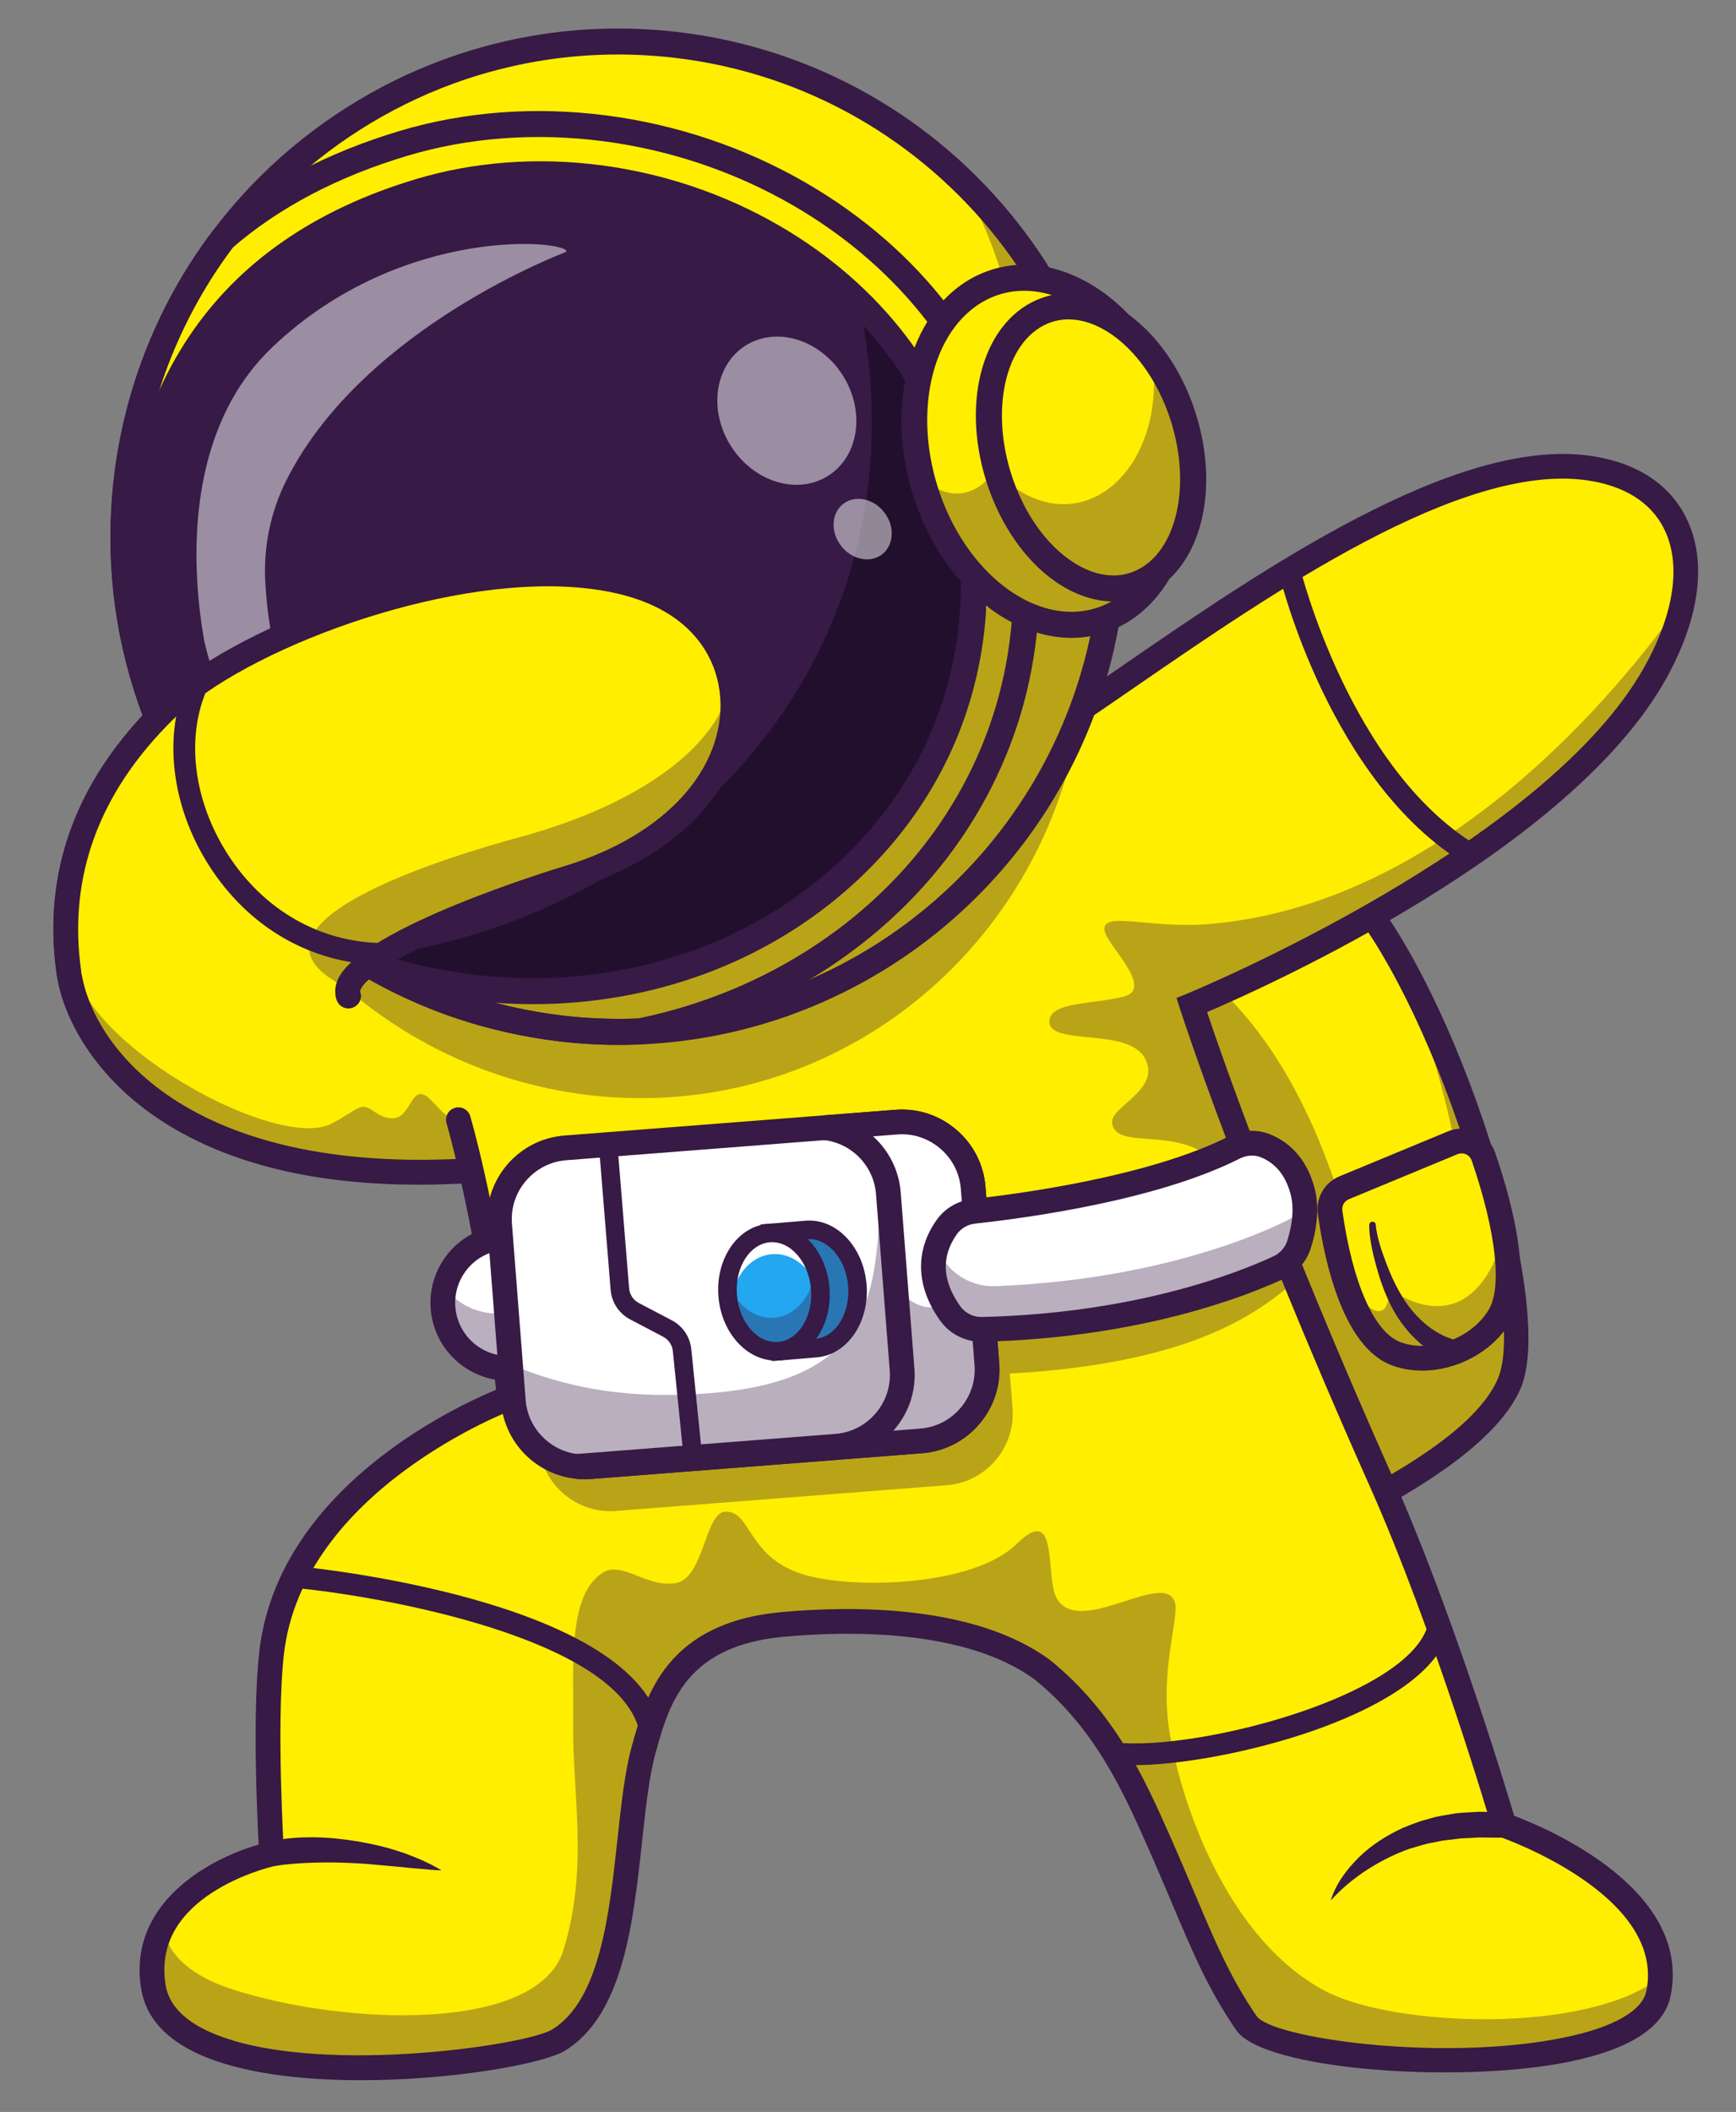 <?xml version="1.0" encoding="utf-8"?>
<!-- Generator: Adobe Illustrator 26.5.0, SVG Export Plug-In . SVG Version: 6.00 Build 0)  -->
<svg version="1.1" id="Capa_1" xmlns="http://www.w3.org/2000/svg" xmlns:xlink="http://www.w3.org/1999/xlink" x="0px" y="0px"
	 viewBox="0 0 1031.04 1254.13" style="enable-background:new 0 0 1031.04 1254.13;" xml:space="preserve">
<rect x="0" y="0" width="1031.04" height="1254.13" fill="#808080" stroke="none"/>
<style type="text/css">
	.st0{fill:#B194E6;}
	.st1{fill:#006E32;}
	.st2{fill:url(#SVGID_00000003099696044527358580000016476925910112476302_);}
	.st3{fill:#102A58;}
	.st4{fill:url(#SVGID_00000023990657903111141330000005921853433210702465_);}
	.st5{fill:url(#SVGID_00000111888237017200811350000006165730972696713122_);}
	.st6{fill:url(#SVGID_00000072965169412103001830000013119339312214639023_);}
	.st7{fill:#DFE6ED;}
	.st8{clip-path:url(#SVGID_00000183929035773632091160000000031937902182446989_);}
	.st9{clip-path:url(#SVGID_00000161606601830489961200000009554783128266719887_);}
	.st10{fill:#FF7A0B;}
	.st11{fill:url(#SVGID_00000110472653312070796260000017420351438311946628_);}
	.st12{fill:#FFFFFF;}
	.st13{fill:#FF6D00;}
	.st14{fill:url(#SVGID_00000061434280538894394010000016125736452554886586_);}
	.st15{fill:url(#SVGID_00000093855808706798988860000018340059857088990631_);}
	.st16{fill:url(#SVGID_00000029011631122305805640000009540392820782280076_);}
	.st17{fill:url(#SVGID_00000171679068101763000490000009706230820681980575_);}
	.st18{fill:url(#SVGID_00000171719487818940530190000001153334766934144933_);}
	.st19{fill:url(#SVGID_00000018916432337500393860000013360603018333775271_);}
	.st20{fill:url(#SVGID_00000089558422817941008310000006567872157996523688_);}
	.st21{fill:url(#SVGID_00000116218321734063181470000012154274023053134505_);}
	.st22{fill:#FFC800;}
	.st23{opacity:0.05;}
	.st24{fill:none;stroke:#000000;stroke-width:7;stroke-miterlimit:10;}
	.st25{fill:url(#SVGID_00000005963653985616784840000011832926349403376035_);}
	.st26{fill:url(#SVGID_00000081620084059788737760000008428858020473120156_);}
	.st27{fill:url(#SVGID_00000018195508334170375620000007181139379324017055_);}
	.st28{fill:url(#SVGID_00000128452288203890860310000004599604562568672189_);}
	.st29{fill:#FFEE00;}
	.st30{opacity:0.35;}
	.st31{fill:#371A45;}
	.st32{fill:#220F2D;}
	.st33{opacity:0.5;}
	.st34{fill:#22A7F0;}
	.st35{opacity:0.2;fill:#3C1344;enable-background:new    ;}
	.st36{fill:#3C1344;}
	.st37{opacity:0.25;}
	.st38{fill:#EAAD4C;}
	.st39{fill:#F48E2B;}
	.st40{fill:#F48200;}
	.st41{fill:#E15D02;}
	.st42{fill:#E38308;}
	.st43{fill:#00A8F2;}
	.st44{opacity:0.7;}
	.st45{fill:#031324;}
	.st46{fill:#FFCC00;}
</style>
<g>
	<g>
		<g>
			<path class="st29" d="M598.57,534.86l10.87,38.95l5.53,19.84l95.47,342.15c0,0,22.96-7.83,52.9-20.81
				c5.86-2.54,11.98-5.27,18.26-8.18c46.75-21.66,101.66-53.13,115.03-85.94c19.98-49.07-39.46-232.38-94.95-293.62
				c-25.43-28.08-99.77-17.63-151.1-6.13c-5.74,1.27-11.19,2.58-16.25,3.84C613,530.25,598.57,534.86,598.57,534.86z"/>
		</g>
		<g class="st30">
			<path class="st31" d="M609.44,573.81l5.53,19.84l75.81,271.67l19.67,70.48c0,0,0.48-0.17,1.39-0.48c0.26-0.1,0.56-0.2,0.89-0.31
				c0.26-0.1,0.55-0.2,0.84-0.3c0.22-0.07,0.45-0.16,0.67-0.23c0.08-0.04,0.19-0.06,0.27-0.1c0.41-0.15,0.87-0.31,1.35-0.49
				c0.11-0.02,0.21-0.07,0.33-0.11c0.39-0.15,0.8-0.29,1.25-0.45c0.6-0.21,1.21-0.44,1.86-0.68c0.46-0.18,0.96-0.35,1.45-0.53
				c0.51-0.19,1.02-0.38,1.55-0.58c0.67-0.24,1.36-0.51,2.08-0.77c1.45-0.55,2.98-1.12,4.59-1.75c1.43-0.53,2.93-1.11,4.49-1.73
				c1.8-0.71,3.69-1.43,5.64-2.21c7.21-2.87,15.43-6.24,24.26-10.07c1.72-0.74,3.46-1.51,5.23-2.29c1.23-0.54,2.49-1.1,3.74-1.67
				c3.04-1.36,6.15-2.77,9.28-4.23c46.77-21.67,101.66-53.13,115.02-85.94c16.47-40.4-20.91-171.84-65.64-251.19
				c28.83,72.6,47.01,154.72,34.6,185.17c-6.13,15.06-60.39-12.59-67.63-36.54c-18.66-61.77-54.75-137.22-126.75-165.22
				C669.34,552.36,637.8,567.55,609.44,573.81z"/>
		</g>
		<g>
			<path class="st31" d="M705.46,945.27L589.6,530.02l6.74-2.15c1.68-0.54,41.76-13.27,87.51-20.73
				c63.33-10.33,104.81-5.23,123.29,15.16c57.9,63.9,117.31,249.77,96.31,301.34c-25.29,62.09-183.89,116.82-190.63,119.12
				L705.46,945.27z M607.57,539.76L715.4,926.24c31.49-11.52,154.51-59.2,174.44-108.14c8.48-20.83,0.88-74.69-19.35-137.22
				c-20.75-64.09-49.19-121.08-74.23-148.71C767.28,500.19,656.12,525.16,607.57,539.76z"/>
		</g>
		<g>
			<path class="st29" d="M862.81,678.6l-64.52,26.75c-5.76,2.39-9.19,8.35-8.33,14.53c3.17,22.61,13.19,74.46,39.36,84.06
				c21.72,7.97,49.17-2.85,61-22.12c13.23-21.56-1.05-70.95-9.3-95.01C878.45,679.33,870.12,675.57,862.81,678.6z"/>
		</g>
		<g class="st30">
			<path class="st31" d="M789.97,719.88c3.15,22.61,13.18,74.46,39.35,84.05c21.73,7.97,49.17-2.84,61-22.12
				c8.13-13.26,5.86-37.05,0.99-58.99c0.51,11.59-1.33,21.75-5.29,29.32c-22.68,43.38-60.15,13.37-60.15,13.37
				s-1.27,10.7-4.54,12.36c-13.67,6.94-25.53-39.11-31.12-63.08C789.82,716.41,789.71,718.13,789.97,719.88z"/>
		</g>
		<g>
			<path class="st31" d="M844.69,813.91c-6.14,0-12.2-0.99-17.9-3.08c-28.9-10.6-40.04-60.9-44.1-89.94
				c-1.33-9.48,3.93-18.66,12.79-22.33L860,671.82l0,0c5.35-2.22,11.44-2.13,16.72,0.25c5.27,2.38,9.37,6.88,11.25,12.36
				c11.57,33.73,22.45,78.68,8.61,101.23C885.82,803.18,864.89,813.91,844.69,813.91z M868.07,684.89c-0.82,0-1.65,0.16-2.44,0.49
				l0,0l-64.52,26.75c-2.68,1.11-4.27,3.87-3.87,6.72c6.05,43.23,18.99,72.46,34.61,78.19c17.92,6.57,41.83-2.16,52.21-19.06
				c8.22-13.39,4.49-46.58-9.98-88.79c-0.58-1.68-1.78-3-3.4-3.73C869.84,685.08,868.95,684.89,868.07,684.89z M862.81,678.6h0.02
				H862.81z"/>
		</g>
		<g>
			<path class="st31" d="M864.26,808.85c-1.69-0.34-2.61-0.67-3.81-1.07c-1.11-0.4-2.2-0.81-3.23-1.29
				c-2.1-0.92-4.09-1.97-5.99-3.14c-3.78-2.35-7.33-4.99-10.41-8.05c-6.29-6-11.23-13.07-14.98-20.54
				c-1.8-3.77-3.52-7.55-4.84-11.47c-1.5-3.87-2.54-7.72-3.68-11.63c-1.09-3.91-2.05-7.86-2.8-11.87c-0.36-2.01-0.7-4.02-0.94-6.07
				c-0.23-2.09-0.42-4.02-0.34-6.37c0.04-1.07,0.93-1.9,2-1.87c1,0.03,1.8,0.82,1.86,1.8l0.01,0.21c0.1,1.63,0.46,3.66,0.85,5.51
				c0.4,1.89,0.91,3.77,1.43,5.64c1.08,3.74,2.36,7.45,3.76,11.1c1.44,3.62,2.86,7.37,4.58,10.78c1.57,3.52,3.49,6.83,5.43,10.09
				c4.02,6.43,8.97,12.16,14.69,16.64c2.81,2.32,5.91,4.16,9.05,5.73c1.58,0.78,3.2,1.44,4.81,1.96c0.81,0.29,1.61,0.5,2.4,0.7
				c0.71,0.18,1.72,0.36,1.99,0.37c3.6,0.1,6.44,3.09,6.35,6.69c-0.1,3.6-3.09,6.44-6.69,6.35c-0.37-0.01-0.74-0.05-1.09-0.12
				L864.26,808.85z"/>
		</g>
		<g>
			<path class="st31" d="M698.43,551.61c7.8-3.81,15.6-7.37,23.51-10.84c7.9-3.46,15.86-6.8,23.95-9.91
				c8.08-3.12,16.24-6.11,24.62-8.68c8.39-2.57,16.9-4.92,26-6.31c4.01-0.61,7.76,2.14,8.38,6.15c0.61,4.01-2.14,7.76-6.15,8.38
				c-0.17,0.03-0.33,0.04-0.49,0.06l-0.07,0.01c-7.92,0.65-16.11,2.28-24.24,4.17c-8.15,1.89-16.27,4.25-24.37,6.74
				c-8.1,2.49-16.15,5.22-24.16,8.09c-8,2.87-16.01,5.88-23.84,9.05l-0.04,0.02c-1.94,0.79-4.15-0.15-4.93-2.09
				C695.83,554.59,696.66,552.48,698.43,551.61z"/>
		</g>
	</g>
	<g>
		<path class="st29" d="M328.53,574.57c8.12,18.28,19.76,36.41,23.46,46.05l-19.08,33.62l-21.62,38.08
			c-10.89,1.26-21.34,2.2-31.42,2.8C99.8,706.25,46.87,619.27,40.95,577.67C29.23,495.31,76.18,443.06,97.87,421.8
			c3.3-3.22,7.01-6.47,11.12-9.71c71.62-56.42,259.07-109.23,313.26-34.04c30.54,42.33,9.46,114.84-85.41,143.46
			C313.6,528.51,318.32,551.65,328.53,574.57z"/>
	</g>
	<g class="st30">
		<path class="st31" d="M341.03,599.26c4.77,8.69,8.99,16.23,10.96,21.36l-40.7,71.7C105.88,716.12,47.2,621.6,40.95,577.67
			c-1.96-13.73-2.27-26.61-1.36-38.63c0.24,2.49,4.65,35.21,5.26,37.73c11.45,47.31,120.44,106.4,151.84,90.58
			c7.72-3.89,13.6-8.55,17.17-9.77c6.51-2.22,9.81,7.08,19.92,6.45c9.25-0.58,10.19-16.17,17.31-14.18
			c5.73,1.6,12.76,15.54,21.15,15.07L341.03,599.26z"/>
	</g>
	<g>
		<path class="st31" d="M248.67,703.49c-61.87,0-112.56-12.34-151.18-36.9c-41.59-26.44-60.24-62.74-63.82-87.88
			c-8.63-60.69,11.24-115.24,59.06-162.15c45.03-44.16,164.93-89.74,252.04-82.3c38.87,3.32,66.95,16.61,83.45,39.5
			c14.89,20.64,18.44,47.19,9.76,72.82c-12.49,36.88-48.58,66.75-99.02,81.96c-54.13,16.33-117.22,43.48-124.77,58.87
			c-0.35,0.72-0.45,1.22-0.38,1.37c1.45,3.79-0.43,8.04-4.22,9.49c-3.79,1.46-8.03-0.43-9.49-4.22c-1.11-2.88-1.85-7.49,0.9-13.11
			c14.86-30.33,128.87-65.01,133.72-66.47c45.83-13.82,78.4-40.29,89.35-72.61c7.14-21.08,4.31-42.78-7.76-59.52
			c-13.89-19.26-38.38-30.52-72.79-33.45c-81.93-7-198.58,37.03-240.5,78.15c-44.3,43.46-62.74,93.79-54.8,149.59
			c6.72,47.22,70.17,130.64,262.24,108.39c4.01-0.48,7.67,2.42,8.14,6.45c0.47,4.03-2.42,7.68-6.45,8.14
			C289.84,702.2,268.67,703.49,248.67,703.49z"/>
	</g>
	<g>
		<path class="st29" d="M999.48,356.46c-2.51,13.28-7.85,27.68-16.21,42.74C922.17,509.39,707.8,596.85,707.8,596.85
			s12.17,38.19,38.52,106.1c0.61,1.59,1.24,3.18,1.87,4.8c8.14,20.85,17.56,44.39,28.33,70.37c12.61,30.41,27.07,64.2,43.47,100.95
			c39.4,88.35,73.31,204.86,73.31,204.86s94.13,31.98,92.79,90.14c-0.07,3.1-0.41,6.29-1.06,9.53
			c-11.06,55.91-226.74,44.21-244.82,17.73c-21.66-31.7-30.39-59.14-51.76-107.35c-15.82-35.69-32.57-72.56-69.41-102.45
			c-41.66-30.62-110.16-30.97-154.43-26.88c-63.65,5.89-74.17,45.22-82.17,73.73c-13.35,47.44-5.35,145.16-50.63,173.04
			c-24.76,15.25-228.78,38.84-240.65-31.2c-2.41-14.23,0.12-26.15,5.42-36.03c17.4-32.53,64.72-43.23,64.72-43.23
			s-4.73-76.67-0.06-118.84c11.51-104.23,141.13-152,141.13-152s-0.46-10.09-5.35-42.75c-6.05-40.35-12.41-71.48-17.15-92.23
			c-4.54-19.8-7.63-30.21-7.63-30.21l-11.98-35.09L253.5,610l75.02-35.43l283.83-134.04c9.23-5.73,19.47-12.51,30.51-19.99
			c84.01-56.99,214.44-154.8,300.51-142.62C987.25,284.12,1007.37,314.85,999.48,356.46z"/>
	</g>
	<g class="st30">
		<path class="st31" d="M999.48,356.46c-2.51,13.28-7.85,27.68-16.21,42.74C922.17,509.39,707.8,596.85,707.8,596.85
			s12.17,38.19,38.52,106.1l-13.72,6.29c-15.83-48.93-68.59-22.3-72.09-42.09c-1.76-9.98,29.41-19.74,19.58-38.57
			c-9.82-18.83-57.65-7.07-56.84-22.27c0.64-11.65,26.54-9.85,44.38-14.57c17.84-4.72-9.59-30.16-11.49-38.47
			c-2.99-12.99,25.76-1.8,60.24-4.42C857.87,538.13,962.35,409.23,999.48,356.46z"/>
	</g>
	<g class="st30">
		<path class="st31" d="M986.09,1174.06c-0.07,3.1-0.41,6.29-1.06,9.53c-11.06,55.91-226.74,44.21-244.82,17.73
			c-21.66-31.7-30.39-59.14-51.76-107.35c-15.82-35.69-32.57-72.56-69.41-102.45c-41.66-30.62-110.16-30.97-154.43-26.88
			c-63.65,5.89-74.17,45.22-82.17,73.73c-13.35,47.44-5.35,145.16-50.63,173.04c-24.76,15.25-228.78,38.84-240.65-31.2
			c-2.41-14.23,0.12-26.15,5.42-36.03c2.27,13.34,12.61,27.99,42.49,37.48c67.16,21.32,180.28,25.28,195.51-23.51
			c15.22-48.77,5.26-93.57,5.83-135.22c0.45-33.09-3.57-76.08,17.83-89.16c11.24-6.87,25,8.63,42.49,6.45
			c17.47-2.2,17.71-42.01,30.04-42.57c15.21-0.71,12.88,26.08,44.7,36.77c28.73,9.65,102.42,8.09,128.55-17.76
			c24.95-24.68,16.73,19.21,23.32,31.91c12.69,24.5,63.1-16.23,70.29,2.38c3.3,8.57-9.05,40.12-3.09,77.08
			c7.45,46.22,36.2,125.25,93.36,154.7C828.52,1203.66,943.19,1208.21,986.09,1174.06z"/>
	</g>
	<g>
		<path class="st31" d="M214.32,1235.28c-35.42,0-71.11-4.08-96.1-15.41c-19.97-9.05-31.51-21.98-34.3-38.43
			c-8.52-50.29,38.86-77.25,69.71-86.09c-1.02-19.11-3.66-78.19,0.31-114.05c10.68-96.57,115.49-145.58,140.66-156.01
			c-0.58-5.87-1.91-17.27-4.84-36.85c-11.6-77.35-24.42-121-24.55-121.43c-1.15-3.89,1.06-7.98,4.95-9.13
			c3.89-1.16,7.98,1.06,9.13,4.95c0.53,1.8,13.23,44.95,25,123.43c4.9,32.66,5.41,43.09,5.43,43.52l0.24,5.36l-5.04,1.86
			c-1.25,0.46-125.5,47.49-136.38,145.91c-4.54,41.05,0.05,116.83,0.1,117.59l0.38,6.24l-6.09,1.38c-3,0.69-73.57,17.44-64.52,70.86
			c1.92,11.34,10.63,20.6,25.88,27.51c59.62,27.02,188.03,8.31,203.68-1.33c28.39-17.48,33.92-68.45,38.8-113.42
			c2.25-20.71,4.37-40.27,8.61-55.37l0.21-0.73c8.06-28.67,20.23-72.01,88.37-78.31c40.14-3.71,114.23-4.97,159.46,28.28l0.28,0.21
			c38.82,31.49,56.18,70.63,71.49,105.17c5.54,12.5,10.31,23.78,14.51,33.72c12.16,28.77,20.94,49.55,36.59,72.46
			c8.96,13.11,109.9,27.66,182.71,12.76c29.14-5.97,46.48-15.82,48.85-27.76c11.31-57.12-85.92-90.96-86.9-91.3l-3.62-1.23
			l-1.07-3.67c-0.34-1.16-34.23-117.05-72.97-203.91c-77.26-173.2-112.12-281.91-112.47-282.99l-2.06-6.46l6.28-2.56
			c2.12-0.86,212.68-87.76,271.81-194.41c17.71-31.93,21.77-60.94,11.44-81.67c-7.81-15.68-23.69-25.63-45.93-28.77
			c-74.62-10.54-186.82,66.74-268.75,123.17c-21.06,14.51-40.95,28.21-57.37,38.41c-3.44,2.14-7.97,1.08-10.11-2.36
			c-2.14-3.44-1.08-7.97,2.36-10.11c16.12-10.02,35.87-23.62,56.78-38.02c83.92-57.8,198.87-136.98,279.14-125.62
			c27.24,3.85,46.96,16.57,57.02,36.77c12.55,25.19,8.37,59.06-11.75,95.35C933.26,504.53,753.68,585.29,716.91,601
			c8.55,25.56,43.45,126.38,109.78,275.08c35.29,79.12,66.53,181.83,72.6,202.2c19.29,7.25,105.49,43.44,92.95,106.75
			c-3.69,18.64-23.98,31.86-60.31,39.3c-64.05,13.12-181.3,5.28-197.79-18.86c-16.48-24.12-25.5-45.47-37.99-75.02
			c-4.18-9.89-8.92-21.11-14.41-33.49c-14.62-32.98-31.19-70.36-67.18-99.6c-41.33-30.27-111.24-28.9-149.26-25.39
			c-58.08,5.37-67.78,39.91-75.58,67.66l-0.21,0.73c-3.91,13.92-5.97,32.89-8.15,52.97c-5.24,48.32-11.19,103.1-45.7,124.35
			C322.86,1225.55,268.94,1235.28,214.32,1235.28z"/>
	</g>
	<g>
		<g class="st30">
			<path class="st31" d="M642.87,414.06C630.94,515.1,566.72,596,481.06,631.97c-4.73,1.98-9.53,3.83-14.39,5.55
				c-13.34,4.67-27.13,8.3-41.27,10.74c-11.7,2.04-23.68,3.29-35.81,3.69c-14.08,0.49-28.37-0.15-42.83-2.01
				c-4.65-0.63-9.27-1.34-13.84-2.17c-0.13-0.02-0.24-0.05-0.37-0.07c-9.61-1.77-19.03-4.04-28.25-6.8
				c-15.33-4.57-30.03-10.48-44.03-17.55c-27.37-13.82-52.04-32.15-73.19-53.93c-42.36-43.63-70.6-101.05-78.09-163.8
				c71.62-56.42,259.07-109.23,313.26-34.04c30.54,42.33,9.46,114.84-85.41,143.46c-23.24,7-18.52,30.14-8.31,53.06l283.83-134.04
				C621.59,428.32,631.83,421.54,642.87,414.06z"/>
		</g>
		<g>
			<path class="st29" d="M159.13,526.31c34.68,34.84,78.19,61.16,127.54,75.16c10.06,2.85,20.34,5.2,30.83,6.99
				c5.1,0.89,10.29,1.62,15.52,2.27c15.79,1.86,31.42,2.42,46.81,1.77c13.27-0.53,26.37-1.98,39.19-4.26
				c15.49-2.74,30.61-6.73,45.23-11.83c5.33-1.88,10.59-3.89,15.79-6.04c95.02-39.54,166.47-127.84,179.33-237.33
				C678.34,191.75,562.96,45.65,401.7,26.67c-31.06-3.63-61.59-2.33-90.73,3.39c-3.41,0.64-6.82,1.37-10.2,2.18
				c-9.07,2.1-17.99,4.62-26.73,7.55c-20.22,6.78-39.54,15.73-57.61,26.58c-18.08,10.82-34.97,23.58-50.31,37.98
				c-4.88,4.58-9.61,9.31-14.18,14.23c-6.85,7.38-13.33,15.08-19.42,23.19c-30.41,40.24-50.86,88.87-57.16,142.6
				C64.44,377.15,97.99,464.88,159.13,526.31z"/>
			<path class="st31" d="M367.58,613.53c-11.53,0-23.14-0.68-34.64-2.03c-5.76-0.71-10.85-1.45-15.57-2.27
				c-10.31-1.76-20.71-4.12-30.91-7.01c-48.2-13.67-92.42-39.73-127.88-75.36C94.62,462.6,64,374.18,74.58,284.28
				c6.1-52,25.92-101.44,57.31-142.98c5.93-7.89,12.48-15.71,19.47-23.25c4.49-4.84,9.28-9.64,14.22-14.27
				c15.38-14.44,32.35-27.25,50.44-38.08c18.25-10.95,37.69-19.92,57.76-26.65c8.73-2.92,17.75-5.47,26.8-7.57
				c3.61-0.86,6.96-1.58,10.24-2.19c29.72-5.84,60.33-6.98,90.96-3.4c161.44,19,277.34,165.78,258.36,327.22
				c-12.42,105.8-81.31,196.98-179.8,237.96c-5.19,2.15-10.52,4.19-15.83,6.06c-14.83,5.17-30.08,9.17-45.36,11.86
				c-13.04,2.31-26.27,3.75-39.3,4.27C375.79,613.44,371.69,613.53,367.58,613.53z M159.68,525.76
				c35.27,35.44,79.26,61.35,127.2,74.96c10.15,2.87,20.49,5.22,30.75,6.98c4.7,0.82,9.76,1.56,15.49,2.26
				c15.52,1.82,31.23,2.42,46.68,1.76c12.96-0.52,26.11-1.95,39.09-4.25c15.19-2.68,30.37-6.65,45.11-11.8
				c5.28-1.86,10.58-3.89,15.75-6.03c97.97-40.76,166.5-131.46,178.85-236.7c18.88-160.58-96.4-306.6-256.99-325.49
				c-30.46-3.56-60.91-2.42-90.48,3.38c-3.26,0.61-6.59,1.32-10.17,2.18c-9.01,2.09-17.98,4.62-26.67,7.53
				c-19.97,6.7-39.3,15.61-57.46,26.51c-18,10.77-34.88,23.51-50.18,37.88c-4.92,4.61-9.67,9.38-14.14,14.2
				c-6.95,7.49-13.47,15.27-19.37,23.12c-31.23,41.32-50.94,90.5-57.01,142.23C65.6,373.89,96.06,461.84,159.68,525.76
				L159.68,525.76z"/>
		</g>
		<g class="st30">
			<path class="st31" d="M659.37,353.02c-12.84,109.49-84.31,197.81-179.33,237.33c-5.19,2.16-10.45,4.17-15.77,6.04
				c-14.63,5.11-29.74,9.09-45.23,11.84c-12.83,2.26-25.93,3.73-39.19,4.26c-15.4,0.66-31.03,0.09-46.82-1.76
				c-5.23-0.66-10.41-1.39-15.52-2.26c-10.5-1.8-20.77-4.17-30.83-7.01c-49.35-14-92.87-40.31-127.55-75.16
				c-19.05-19.13-35.43-40.84-48.62-64.45c33.85,32.49,75.62,57.04,122.7,70.4c10.06,2.87,20.34,5.21,30.83,7.01
				c5.1,0.89,10.28,1.61,15.52,2.26c15.8,1.85,31.42,2.42,46.81,1.77c13.28-0.54,26.36-2,39.19-4.26
				c15.48-2.75,30.62-6.74,45.23-11.84c5.34-1.88,10.6-3.9,15.79-6.05c95.02-39.52,166.47-127.83,179.33-237.33
				c7.52-63.88-6.07-125.37-35.2-177.51C634.95,167.92,670.57,257.83,659.37,353.02z"/>
		</g>
		<g>
			<path class="st31" d="M367.58,618.74c-11.73,0-23.54-0.69-35.25-2.07c-5.87-0.72-11.05-1.48-15.85-2.32
				c-10.48-1.79-21.06-4.19-31.44-7.13c-49.06-13.92-94.07-40.44-130.15-76.69l0,0C89.8,465.14,58.65,375.16,69.41,283.67
				c6.21-52.92,26.38-103.24,58.33-145.51c6.03-8.02,12.7-15.98,19.81-23.65c4.58-4.93,9.44-9.81,14.47-14.53
				c15.65-14.69,32.92-27.72,51.33-38.74c18.57-11.14,38.35-20.27,58.78-27.12c8.89-2.98,18.07-5.57,27.28-7.71
				c3.66-0.87,7.09-1.61,10.46-2.24c30.21-5.93,61.35-7.1,92.52-3.45c164.3,19.33,282.24,168.71,262.92,333
				c-12.64,107.66-82.75,200.45-182.97,242.16c-5.29,2.19-10.7,4.26-16.09,6.16c-15.11,5.27-30.64,9.33-46.18,12.08
				c-13.27,2.35-26.73,3.82-40,4.35C375.93,618.65,371.76,618.74,367.58,618.74z M163.37,522.09
				c34.64,34.8,77.84,60.26,124.93,73.62c9.97,2.82,20.13,5.13,30.21,6.85c4.62,0.81,9.61,1.53,15.25,2.23
				c15.22,1.79,30.65,2.37,45.83,1.73c12.74-0.51,25.66-1.91,38.4-4.17c14.92-2.64,29.82-6.54,44.31-11.59
				c5.18-1.83,10.39-3.82,15.47-5.92c96.22-40.04,163.53-129.13,175.67-232.5C671.98,194.6,558.74,51.18,401,32.62
				c-29.93-3.5-59.83-2.38-88.87,3.32c-3.22,0.6-6.46,1.29-9.97,2.13c-8.88,2.06-17.69,4.55-26.22,7.4
				c-19.61,6.58-38.6,15.34-56.44,26.04c-17.69,10.58-34.27,23.1-49.3,37.21c-4.83,4.53-9.5,9.22-13.89,13.94
				c-6.83,7.36-13.23,15-19.02,22.71c-30.68,40.59-50.04,88.9-56,139.71C70.96,372.91,100.88,459.3,163.37,522.09L163.37,522.09z"/>
		</g>
		<g>
			<path class="st31" d="M367.58,620.47c-11.8,0-23.68-0.69-35.46-2.08c-5.91-0.73-11.11-1.49-15.95-2.33
				c-10.53-1.8-21.18-4.22-31.61-7.17c-49.35-14-94.61-40.67-130.91-77.14l0,0c-65.46-65.77-96.8-156.27-85.97-248.28
				c6.25-53.22,26.53-103.83,58.67-146.35c6.06-8.07,12.77-16.08,19.92-23.78c4.6-4.96,9.5-9.87,14.56-14.61
				c15.74-14.77,33.11-27.88,51.63-38.97c18.68-11.21,38.57-20.38,59.12-27.27c8.94-3,18.18-5.6,27.44-7.75
				c3.68-0.88,7.14-1.62,10.53-2.25c30.37-5.96,61.69-7.14,93.04-3.47C567.85,38.45,686.47,188.7,667.04,353.93
				c-12.71,108.29-83.23,201.61-184.03,243.56c-5.32,2.2-10.76,4.28-16.18,6.2c-15.2,5.3-30.82,9.39-46.46,12.15
				c-13.35,2.37-26.88,3.84-40.23,4.37C375.98,620.38,371.78,620.47,367.58,620.47z M164.6,520.86
				c34.43,34.59,77.37,59.9,124.18,73.17c9.91,2.81,20.01,5.1,30.03,6.81c4.6,0.8,9.55,1.52,15.16,2.22
				c15.12,1.78,30.46,2.35,45.54,1.72c12.67-0.51,25.5-1.9,38.17-4.15c14.83-2.62,29.64-6.5,44.04-11.52
				c5.15-1.81,10.33-3.8,15.38-5.89c95.64-39.8,162.55-128.35,174.61-231.1C670.15,195.35,557.59,52.79,400.8,34.34
				c-29.75-3.48-59.47-2.37-88.34,3.3c-3.21,0.6-6.42,1.29-9.9,2.12c-8.84,2.05-17.6,4.52-26.07,7.36
				C257,53.65,238.13,62.36,220.4,73c-17.58,10.52-34.06,22.96-49,36.98c-4.8,4.5-9.45,9.16-13.81,13.86
				c-6.79,7.32-13.15,14.91-18.91,22.57c-30.49,40.35-49.74,88.36-55.67,138.86C72.75,372.59,102.48,458.45,164.6,520.86
				L164.6,520.86z"/>
		</g>
		<g>
			<path class="st31" d="M218.69,572.46c199.26,66.75,399.76-81.83,352.87-284.61C539.66,149.88,379.95,74.59,249.4,113.72
				C154.39,142.19,74.09,211.56,77.97,371.1c0,0,12.63,70.36,44.48,110.29c31.85,39.93,69.57,73.39,69.57,73.39L218.69,572.46z"/>
		</g>
		<g>
			<path class="st32" d="M571.55,287.85c46.89,202.78-153.61,351.36-352.86,284.62l-5.4-3.59
				c191.37-21.15,340.44-183.4,296.85-389.31C539.7,208.66,561.7,245.27,571.55,287.85z"/>
		</g>
		<g>
			<path class="st31" d="M367.58,620.47c-11.8,0-23.68-0.69-35.45-2.08c-5.91-0.73-11.11-1.49-15.95-2.33
				c-10.53-1.8-21.18-4.22-31.61-7.17c-49.35-14-94.61-40.67-130.91-77.14l0,0c-65.46-65.77-96.8-156.27-85.97-248.29
				c6.25-53.22,26.53-103.83,58.67-146.35l0.48-0.64l0.61-0.53c29.31-25.53,66.3-45.11,109.94-58.19
				c77.75-23.3,168.09-11.7,241.68,31.05c67.63,39.28,113.85,99.77,130.17,170.34c17.72,76.68,5.89,150.16-34.21,212.49
				c-41.92,65.15-112.5,111.96-193.65,128.43l-1.21,0.15C375.99,620.38,371.79,620.47,367.58,620.47z M164.6,520.86
				c34.43,34.59,77.37,59.9,124.18,73.17c9.91,2.81,20.01,5.1,30.03,6.81c4.6,0.8,9.55,1.52,15.16,2.22
				c14.91,1.75,30.04,2.34,44.93,1.74c76.84-15.75,143.56-60.02,183.14-121.53c37.79-58.74,48.91-128.13,32.15-200.66
				c-15.34-66.36-58.98-123.35-122.88-160.46c-69.96-40.64-155.75-51.71-229.49-29.61c-41.23,12.36-76.09,30.69-103.63,54.51
				c-30.2,40.2-49.27,87.97-55.17,138.21C72.75,372.59,102.48,458.45,164.6,520.86L164.6,520.86z"/>
		</g>
		<g>
			<path class="st31" d="M316.54,596.29c-33.26,0-67.16-5.42-100.3-16.52l-0.96-0.32l-28.38-18.89
				c-1.56-1.38-38.58-34.36-70.48-74.36C83.72,445.22,70.9,375.41,70.37,372.46l-0.12-1.18c-3.4-139.61,56.13-228.76,176.93-264.96
				c69.39-20.8,150.02-10.45,215.68,27.69c60.37,35.06,101.64,89.08,116.21,152.09c21.04,90.98-5.35,178.07-72.38,238.96
				C455.38,571.69,387.41,596.29,316.54,596.29z M222.1,565.46c98.18,32.53,203.17,12.72,274.22-51.82
				c62.77-57.02,87.46-138.68,67.72-224.05c-13.6-58.81-52.28-109.31-108.92-142.21c-62.04-36.04-138.12-45.85-203.5-26.26
				C138.49,155.02,82.66,238.86,85.67,370.29c1.27,6.62,14.03,70.2,42.81,106.29c29.33,36.77,64.19,68.42,68.27,72.08L222.1,565.46z
				"/>
		</g>
		<g>
			<path class="st29" d="M694.4,326.74c-7.2,18.55-19.62,33.03-36.33,39.99c-39.04,16.25-86.72-14.78-106.49-69.29
				c-1.63-4.49-3.02-9.01-4.17-13.51c-12.88-50.21,3.25-99.75,39.07-114.66c39.04-16.25,86.74,14.76,106.51,69.29
				C704.3,269.76,704.02,301.9,694.4,326.74z"/>
		</g>
		<g class="st30">
			<path class="st31" d="M694.4,326.74c-7.2,18.55-19.62,33.03-36.33,39.99c-39.04,16.25-86.72-14.78-106.49-69.29
				c-1.63-4.49-3.02-9.01-4.17-13.51c9.28,8.07,28.59,18.99,46.4-8.13l44.91-1.32C638.72,274.48,673.3,294.31,694.4,326.74z"/>
		</g>
		<g>
			<path class="st31" d="M636.33,378.79c-9.81,0-19.86-2.2-29.83-6.58c-27.23-11.97-49.9-38.27-62.18-72.15
				c-21.12-58.26-3.54-120.13,39.19-137.92c17.07-7.11,35.93-6.54,54.54,1.64c27.23,11.97,49.9,38.27,62.18,72.15l0,0
				c21.12,58.26,3.54,120.13-39.19,137.92C653.12,377.15,644.82,378.79,636.33,378.79z M608.21,172.66
				c-6.49,0-12.79,1.24-18.77,3.73c-35.23,14.67-48.97,67.78-30.61,118.4c10.69,29.49,30.84,53.15,53.88,63.28
				c14.65,6.44,29.31,6.96,42.39,1.52c35.23-14.67,48.97-67.79,30.61-118.4l0,0c-10.69-29.49-30.84-53.15-53.88-63.28
				C623.88,174.41,615.92,172.66,608.21,172.66z"/>
		</g>
		<g>
			
				<ellipse transform="matrix(0.966 -0.258 0.258 0.966 -47.172 176.517)" class="st29" cx="648.42" cy="267.84" rx="62.26" ry="83.45"/>
			<path class="st31" d="M657.96,350.87c-2.31,0-4.66-0.16-7.03-0.48c-35.57-4.85-65.7-45.78-67.16-91.23
				c-0.82-25.45,7.41-47.89,22.57-61.56c11.16-10.06,24.84-14.32,39.56-12.31c35.57,4.85,65.7,45.78,67.16,91.23
				c0.82,25.45-7.41,47.89-22.57,61.56C681.13,346.52,669.99,350.87,657.96,350.87z M638.88,186.43c-11.64,0-22.4,4.21-31.46,12.38
				c-14.81,13.35-22.84,35.33-22.04,60.3c1.43,44.7,30.94,84.93,65.76,89.68c14.24,1.93,27.46-2.18,38.26-11.91
				c14.81-13.35,22.84-35.33,22.04-60.3c-1.43-44.7-30.94-84.93-65.76-89.68C643.39,186.58,641.12,186.43,638.88,186.43z"/>
		</g>
		<g class="st30">
			<path class="st31" d="M605.18,321.12c-8.85-13.1-14.14-28.68-15.91-44.46c22.7,28.17,56.72,30.69,78.47,4.66
				c14.06-16.81,19.75-41.7,17-66.12c1.44,1.77,2.83,3.67,4.18,5.66c22.52,33.37,22.04,82.87-1.09,110.56
				C664.69,359.1,627.69,354.47,605.18,321.12z"/>
		</g>
		<g>
			<path class="st31" d="M661.34,357.17c-7.29,0-14.79-1.64-22.26-4.91c-21.99-9.62-41.27-32.54-51.58-61.33
				c-17.57-49.05-5.01-98.67,28.59-112.97c12.67-5.39,26.78-5,40.8,1.13c21.99,9.62,41.27,32.54,51.58,61.33
				c17.57,49.05,5.01,98.67-28.59,112.97C673.96,355.92,667.73,357.17,661.34,357.17z M634.61,189.66c-4.35,0-8.54,0.84-12.49,2.52
				c-25.65,10.92-34.67,52.89-20.1,93.55c8.9,24.86,25.07,44.44,43.23,52.39c10.03,4.38,19.91,4.76,28.57,1.07
				c25.65-10.92,34.67-52.89,20.1-93.55c-8.9-24.86-25.07-44.44-43.23-52.39C645.23,190.86,639.81,189.66,634.61,189.66z"/>
		</g>
		<g class="st33">
			<path class="st12" d="M336.38,149.55c0,0-119.78,44.39-165.87,134.81c-0.05,0.1-0.1,0.19-0.15,0.29
				c-9.69,19.04-14.04,40.36-12.77,61.69c1.68,28.2,6.96,47.39,12.27,64.1c16.16,50.82,33.24,71.61,33.24,71.61
				c-37.44-17.66-63.42-42.97-77.3-85.17c-1.36-4.16-2.6-8.51-3.74-13.01c-0.27-1.04-0.51-2.07-0.73-3.11
				c-0.03,0-0.02-0.03-0.01-0.06c-1.66-9.27-3.39-21.54-4.18-35.54c-2.41-42.23,3.56-100.21,45.03-139.42
				C239.68,132.43,338.88,142.91,336.38,149.55z"/>
		</g>
		<g class="st33">
			
				<ellipse transform="matrix(0.842 -0.539 0.539 0.842 -57.785 290.424)" class="st12" cx="467.46" cy="243.97" rx="39.3" ry="45.8"/>
		</g>
		<g class="st33">
			
				<ellipse transform="matrix(0.794 -0.608 0.608 0.794 -85.367 376.321)" class="st12" cx="512.31" cy="314.06" rx="16.23" ry="18.91"/>
		</g>
	</g>
	<g>
		
			<ellipse transform="matrix(0.999 -0.055 0.055 0.999 -42.15 17.803)" class="st12" cx="301.93" cy="773.67" rx="38.92" ry="38.92"/>
	</g>
	<g class="st30">
		<path class="st31" d="M263.83,781.56c4.36,21.05,24.95,34.59,46,30.23c21.05-4.36,34.59-24.98,30.23-46.03
			c-1.21-5.81-3.66-11.09-7.04-15.53c-3.45,14.14-14.74,25.8-29.94,28.95c-15.2,3.15-30.2-3.06-38.95-14.67
			C262.77,769.93,262.62,775.74,263.83,781.56z"/>
	</g>
	<g>
		<path class="st31" d="M301.92,819.94c-21.47,0-40.77-15.05-45.29-36.88l0,0c-2.51-12.1-0.15-24.45,6.63-34.78
			c6.78-10.33,17.18-17.4,29.28-19.91c24.97-5.17,49.51,10.93,54.69,35.91c5.18,24.98-10.93,49.52-35.91,54.69
			C308.17,819.62,305.02,819.94,301.92,819.94z M271.01,780.07c3.53,17.05,20.28,28.05,37.33,24.51
			c17.05-3.53,28.04-20.28,24.51-37.33c-3.53-17.05-20.27-28.04-37.33-24.51c-8.26,1.71-15.36,6.54-19.99,13.59
			C270.91,763.38,269.3,771.81,271.01,780.07L271.01,780.07z"/>
	</g>
	<g>
		<g>
			<path class="st29" d="M350.49,870.95l196.61-15.3c23.27-1.8,40.85-22.33,39.04-45.63l-8.15-104.62
				c-1.59-20.4-17.53-36.39-37.1-38.84c-2.77-0.37-5.62-0.42-8.53-0.2l-196.58,15.3c-23.3,1.81-40.88,22.33-39.04,45.63l6.43,82.87
				l1.68,21.76C306.67,855.21,327.22,872.75,350.49,870.95z"/>
		</g>
		<g>
			<path class="st29" d="M739.69,677.84c0,0,26.09-0.53,33.96,29.58c5.02,19.2-5.79,41.06-5.79,41.06s-71.89,40.46-195.14,41.08
				c0,0-39.08-34.39-3.08-69.4C569.64,720.16,681.98,710.71,739.69,677.84z"/>
		</g>
		<g>
			<path class="st29" d="M350.49,870.95l196.61-15.3c23.27-1.8,40.85-22.33,39.04-45.63l-8.15-104.62
				c-1.59-20.4-17.53-36.39-37.1-38.84c-2.77-0.37-5.62-0.42-8.53-0.2l-196.58,15.3c-23.3,1.81-40.88,22.33-39.04,45.63l6.43,82.87
				l1.68,21.76C306.67,855.21,327.22,872.75,350.49,870.95z"/>
		</g>
		<g>
			<path class="st29" d="M739.69,677.84c0,0,26.09-0.53,33.96,29.58c5.02,19.2-5.79,41.06-5.79,41.06s-71.89,40.46-195.14,41.08
				c0,0-39.08-34.39-3.08-69.4C569.64,720.16,681.98,710.71,739.69,677.84z"/>
		</g>
		<g class="st30">
			<path class="st31" d="M601.37,836.32c1.8,23.3-15.77,43.82-39.05,45.64l-196.6,15.29c-23.28,1.8-43.82-15.74-45.64-39.05
				l-1.67-21.75l-6.44-82.87c-1.84-23.29,15.74-43.82,39.03-45.62l196.58-15.29c2.9-0.22,5.75-0.17,8.52,0.19
				c19.57,2.46,35.52,18.44,37.1,38.84l1.08,13.83c26.93-2.94,105.4-13.24,153.89-37.77c8.14,20.85,10.39,26.95,21.15,52.93
				c-23.54,20.2-62.95,48.96-169.58,54.98L601.37,836.32z"/>
		</g>
		<g>
			<path class="st12" d="M350.49,870.95l196.61-15.3c23.27-1.8,40.85-22.33,39.04-45.63l-8.15-104.62
				c-1.59-20.4-17.53-36.39-37.1-38.84c-2.77-0.37-5.62-0.42-8.53-0.2l-196.58,15.3c-23.3,1.81-40.88,22.33-39.04,45.63l6.43,82.87
				l1.68,21.76C306.67,855.21,327.22,872.75,350.49,870.95z"/>
		</g>
		<g class="st30">
			<path class="st31" d="M350.49,870.95l196.61-15.3c23.27-1.8,40.85-22.33,39.04-45.63l-8.15-104.62
				c-1.59-20.4-17.53-36.39-37.1-38.84c-10.59,8.28-17.31,13.58-17.31,13.58c-3.04,84.73,5.5,146.7-125.48,148.2
				c-45.15,0.52-76.28-10.34-94.92-18.18l1.68,21.76C306.67,855.21,327.22,872.75,350.49,870.95z"/>
		</g>
		<g>
			<path class="st31" d="M347.17,878.42c-25.73,0-47.59-19.87-49.62-45.95l-8.14-104.64c-2.13-27.38,18.41-51.39,45.79-53.52
				l196.59-15.3c13.22-1.02,26.08,3.18,36.21,11.85c10.13,8.67,16.28,20.73,17.31,33.94l8.14,104.64
				c2.13,27.38-18.41,51.39-45.79,53.52l-196.59,15.3C349.76,878.38,348.46,878.42,347.17,878.42z M535.68,673.56
				c-0.91,0-1.83,0.03-2.75,0.11l-196.59,15.3c-19.3,1.5-33.79,18.43-32.29,37.73l8.14,104.64c0.72,9.31,5.06,17.8,12.21,23.92
				c7.15,6.12,16.21,9.07,25.52,8.37l196.59-15.3c19.31-1.5,33.79-18.43,32.29-37.73l-8.14-104.64
				C569.24,687.58,553.82,673.56,535.68,673.56z"/>
		</g>
		<g>
			<path class="st12" d="M342.54,870.79c2.59,0.33,5.23,0.39,7.95,0.16l196.61-15.3c17.05-1.33,31.04-12.69,36.58-27.88
				c2.02-5.52,2.93-11.54,2.43-17.75l-3.6-46.48l-1.19-15.34l-3.33-42.81c-1.81-23.3-22.36-40.84-45.63-39.04l-42.48,3.32
				c19.87,2.17,36.12,18.27,37.74,38.87l4.41,56.51l3.74,48.14c1.8,23.27-15.77,43.83-39.04,45.63L342.54,870.79z"/>
		</g>
		<g class="st30">
			<path class="st31" d="M342.54,870.79c2.59,0.33,5.23,0.39,7.95,0.16l196.61-15.3c23.27-1.8,40.85-22.33,39.01-45.63l-4.79-61.82
				c-4.1,11.31-11.94,25.4-26.04,27.92c-7.74,1.4-15.85-3.62-23.25-11.07l3.74,48.14c1.8,23.27-15.77,43.83-39.04,45.63
				L342.54,870.79z"/>
		</g>
		<g>
			<path class="st31" d="M347.25,878.42c-1.87,0-3.74-0.11-5.6-0.34l0.31-14.62l154.2-11.98c9.3-0.72,17.79-5.05,23.9-12.2
				c6.12-7.16,9.09-16.22,8.36-25.52l-8.14-104.64c-1.31-16.8-14.43-30.32-31.2-32.17l0.23-14.62l42.46-3.31
				c13.23-1.03,26.09,3.19,36.22,11.86c10.14,8.67,16.28,20.73,17.3,33.95l8.14,104.63c1.04,13.22-3.17,26.08-11.85,36.22
				c-8.67,10.14-20.72,16.28-33.93,17.3l-196.6,15.29C349.8,878.37,348.53,878.42,347.25,878.42z M518.52,674.79
				c9.28,8.32,15.4,20.05,16.42,33.2l8.14,104.64c1.04,13.21-3.17,26.08-11.85,36.22c-0.21,0.25-0.42,0.49-0.64,0.73l15.94-1.24
				c9.3-0.72,17.78-5.05,23.9-12.21c6.12-7.16,9.09-16.22,8.36-25.53v0l-8.14-104.63c-0.72-9.31-5.05-17.8-12.21-23.92
				c-7.15-6.12-16.2-9.11-25.53-8.38L518.52,674.79z"/>
		</g>
		<g>
			<path class="st34" d="M454.24,767.75c0.32,3.87,8.37,34.63,8.37,34.63s9.89-0.83,22.03-1.84c15.17-1.27,26.16-18,24.54-37.38
				s-15.23-34.06-30.4-32.79c-10.24,0.86-22.03,1.84-22.03,1.84S453.71,761.45,454.24,767.75z"/>
		</g>
		<g class="st30">
			<path class="st31" d="M454.24,767.75c0.32,3.87,8.37,34.63,8.37,34.63s9.89-0.83,22.03-1.84c15.17-1.27,26.16-18,24.54-37.38
				s-15.23-34.06-30.4-32.79c-10.24,0.86-22.03,1.84-22.03,1.84S453.71,761.45,454.24,767.75z"/>
		</g>
		<g>
			<path class="st31" d="M458.45,808.26l-1.17-4.48c-1.92-7.33-8.19-31.54-8.53-35.57v0c-0.55-6.62,2.2-33.52,2.51-36.56l0.47-4.54
				l26.58-2.22c9.05-0.76,17.86,2.93,24.78,10.4c6.58,7.09,10.68,16.83,11.57,27.42c1.87,22.37-11.39,41.81-29.57,43.33
				L458.45,808.26z M459.73,767.28c0.22,2.14,3.57,15.8,7.05,29.22l17.41-1.46c12.12-1.01,20.87-15.11,19.51-31.43
				c-0.68-8.15-3.76-15.56-8.67-20.85c-4.57-4.92-10.19-7.38-15.78-6.91l-17.47,1.46C460.68,748.48,459.42,763.59,459.73,767.28z"/>
		</g>
		<g>
			
				<ellipse transform="matrix(0.997 -0.083 0.083 0.997 -62.308 40.95)" class="st34" cx="459.67" cy="767.29" rx="27.57" ry="35.21"/>
		</g>
		<g class="st30">
			<path class="st31" d="M487.14,765.01c1.63,19.37-9.36,36.11-24.53,37.38c-15.19,1.27-28.8-13.42-30.41-32.81
				c-0.23-2.61-0.21-5.2,0.03-7.7c5.01,12.98,15.86,21.63,27.64,20.63c13.1-1.1,23.1-13.73,24.5-29.66
				C485.83,756.58,486.77,760.68,487.14,765.01z"/>
		</g>
		<g>
			<path class="st12" d="M487.14,765.01c0.11,1.32,0.16,2.62,0.14,3.92c-4.28-14.93-16-25.25-28.82-24.18
				c-14.13,1.19-24.66,15.81-24.67,33.49c-0.8-2.76-1.33-5.64-1.59-8.65c-1.63-19.37,9.36-36.11,24.53-37.38
				C471.91,730.95,485.51,745.62,487.14,765.01z"/>
		</g>
		<g>
			<path class="st31" d="M460.8,807.96c-17.25,0-32.3-16.47-34.09-37.91l0,0c-0.89-10.59,1.55-20.88,6.86-28.96
				c5.58-8.51,13.65-13.61,22.71-14.37c18.19-1.52,34.48,15.45,36.35,37.82c0.89,10.59-1.55,20.88-6.86,28.96
				c-5.58,8.51-13.65,13.61-22.71,14.37C462.31,807.93,461.55,807.96,460.8,807.96z M437.69,769.13
				c1.36,16.32,12.36,28.73,24.46,27.76c5.61-0.47,10.73-3.82,14.42-9.43c3.96-6.03,5.77-13.85,5.09-22
				c-1.37-16.32-12.37-28.77-24.46-27.76c-5.61,0.47-10.73,3.82-14.42,9.43C438.82,753.17,437.01,760.98,437.69,769.13
				L437.69,769.13z"/>
		</g>
		<g>
			<path class="st31" d="M411.55,870.94c-2.79,0-5.19-2.11-5.47-4.95l-6.47-63.68c-0.37-3.64-2.52-6.82-5.76-8.52l-19.55-10.27
				c-6.68-3.51-11.03-10.09-11.64-17.61l-6.97-85.74c-0.25-3.03,2.01-5.69,5.04-5.94c3.03-0.21,5.69,2.01,5.94,5.04l6.97,85.74
				c0.3,3.73,2.47,7,5.78,8.75l19.55,10.26c6.52,3.42,10.85,9.84,11.6,17.16l6.47,63.68c0.31,3.03-1.9,5.73-4.92,6.04
				C411.92,870.93,411.73,870.94,411.55,870.94z"/>
		</g>
	</g>
	<g>
		<path class="st12" d="M739.69,677.84c0,0,26.09-0.53,33.96,29.58c5.02,19.2-5.79,41.06-5.79,41.06s-71.89,40.46-195.14,41.08
			c0,0-39.08-34.39-3.08-69.4C569.64,720.16,681.98,710.71,739.69,677.84z"/>
	</g>
	<g class="st30">
		<path class="st31" d="M767.87,748.49c0,0-71.88,40.45-195.14,41.07c0,0-25.5-22.42-16.35-49.49c0.05,0.14,0.1,0.29,0.15,0.43
			c5.14,14.47,19.31,23.84,34.65,23.25c111.73-4.31,176.33-40.66,176.33-40.66s3.62-7.34,5.7-17.23c0.15,0.51,0.31,1.04,0.44,1.57
			C778.66,726.62,767.87,748.49,767.87,748.49z"/>
	</g>
	<g>
		<path class="st31" d="M582.79,796.76c-9.71,0-18.79-4.66-24.43-12.55c-14.35-20.1-15.1-41.31-2.12-59.71
			c4.95-7.02,12.73-11.57,21.33-12.51c23.49-2.54,103.87-12.71,152.11-37.12l0,0c7.93-4.02,17.03-4.44,24.94-1.17
			c9.1,3.76,21.03,12.35,26.13,31.86c3.39,12.96,0.64,26.58-2.26,35.73c-2.51,7.92-8.34,14.5-16,18.06
			c-22.61,10.5-85.31,35.16-178.98,37.39C583.27,796.76,583.03,796.76,582.79,796.76z M743.56,686.21c-2.44,0-4.92,0.59-7.24,1.77
			l0,0c-49.08,24.83-126.26,35.28-157.16,38.62c-4.41,0.48-8.39,2.8-10.91,6.37c-9.37,13.28-8.67,27.65,2.07,42.71
			c2.94,4.12,7.72,6.49,12.85,6.39c90.91-2.17,151.37-25.92,173.14-36.03c3.94-1.83,6.92-5.17,8.19-9.17
			c2.31-7.3,4.55-18.02,2.05-27.58c-2.87-10.98-8.77-18.38-17.53-22C747.29,686.57,745.44,686.21,743.56,686.21z M733,681.43h0.02
			H733z"/>
	</g>
	<g>
		<path class="st29" d="M206.95,591.42c-8.34-21.71,88.1-57.31,129.89-69.91c94.89-28.62,115.96-101.11,85.43-143.46
			c-57.32-79.5-263.56-15.92-324.39,43.75c-21.69,21.27-68.65,73.52-56.93,155.87"/>
	</g>
	<g class="st30">
		<path class="st31" d="M336.84,521.51c-39.02,11.74-125.64,43.55-130.21,65.4c-77.37-37.23,61.67-78.86,101.85-89.75
			c79.22-21.5,120.76-59.23,125.41-92.35C442.18,446.24,413.78,498.31,336.84,521.51z"/>
	</g>
	<g class="st30">
		<path class="st31" d="M216.62,591.28l-10.18-2.72c-0.01-0.55,0.06-1.1,0.18-1.66C209.49,588.41,212.82,589.87,216.62,591.28z"/>
	</g>
	<g>
		<path class="st31" d="M206.95,598.77c-2.95,0-5.74-1.79-6.86-4.71c-1.11-2.88-1.85-7.49,0.9-13.11
			c14.86-30.33,128.87-65.01,133.72-66.47c45.83-13.82,78.4-40.29,89.35-72.61c7.14-21.08,4.31-42.78-7.76-59.52
			c-13.89-19.26-38.38-30.52-72.79-33.45c-81.93-7-198.58,37.03-240.5,78.15c-44.3,43.46-62.74,93.79-54.8,149.59
			c0.57,4.02-2.22,7.73-6.24,8.31c-4.01,0.57-7.73-2.22-8.31-6.24c-8.63-60.69,11.24-115.24,59.06-162.15
			c45.03-44.16,164.93-89.74,252.04-82.3c38.87,3.32,66.95,16.61,83.45,39.5c14.89,20.64,18.44,47.19,9.76,72.82
			c-12.49,36.88-48.58,66.75-99.02,81.96c-54.13,16.33-117.22,43.48-124.77,58.87c-0.35,0.72-0.45,1.22-0.38,1.37
			c1.45,3.79-0.43,8.04-4.22,9.49C208.71,598.61,207.82,598.77,206.95,598.77z"/>
	</g>
	<g>
		<path class="st31" d="M873.37,513.84c-1.15,0-2.31-0.3-3.36-0.94c-79.65-48.43-109.26-167.57-110.48-172.62
			c-0.84-3.48,1.29-6.98,4.77-7.82c3.47-0.84,6.98,1.29,7.82,4.77c0.29,1.19,29.6,118.99,104.62,164.6c3.06,1.86,4.03,5.84,2.17,8.9
			C877.69,512.73,875.55,513.84,873.37,513.84z"/>
	</g>
	<g>
		<path class="st31" d="M227.58,572.96c-0.02,0-0.03,0-0.05,0c-41.91-0.3-79.55-21.73-103.28-58.81
			c-22.76-35.57-27.66-78.08-12.77-110.94c1.48-3.26,5.31-4.7,8.57-3.23c3.26,1.48,4.7,5.31,3.23,8.57
			c-13.09,28.91-8.54,66.69,11.88,98.61c21.32,33.32,55.02,52.58,92.46,52.84c3.58,0.03,6.46,2.95,6.43,6.52
			C234.03,570.08,231.14,572.96,227.58,572.96z"/>
	</g>
	<g>
		<path class="st31" d="M386,1032.65c-2.91,0-5.55-1.97-6.28-4.92c-13.65-55.07-152.98-79.94-205.51-84.88
			c-3.56-0.34-6.18-3.49-5.84-7.06c0.34-3.56,3.5-6.18,7.05-5.85c8.09,0.76,198.23,19.44,216.88,94.66
			c0.86,3.47-1.26,6.98-4.73,7.85C387.04,1032.59,386.52,1032.65,386,1032.65z"/>
	</g>
	<g>
		<path class="st31" d="M673.02,1048.2c-4.2,0-8.09-0.17-11.62-0.52c-3.56-0.35-6.16-3.53-5.8-7.09c0.35-3.56,3.52-6.16,7.09-5.8
			c50.25,5.01,175.11-28.13,185.54-70.45c0.86-3.47,4.37-5.6,7.84-4.74c3.47,0.86,5.6,4.36,4.74,7.84
			c-7.89,32.02-57.91,52.83-87.02,62.38C739.18,1041.17,699.93,1048.2,673.02,1048.2z"/>
	</g>
	<g>
		<path class="st31" d="M159.45,1093.84c1.47-0.4,2.48-0.63,3.67-0.88c1.16-0.28,2.27-0.41,3.41-0.62c2.25-0.35,4.51-0.65,6.75-0.82
			c4.48-0.46,8.94-0.49,13.39-0.5c8.89,0.15,17.67,1.08,26.33,2.54c8.64,1.53,17.17,3.47,25.42,6.33c2.08,0.62,4.11,1.44,6.14,2.25
			c2.03,0.79,4.05,1.61,6.04,2.48c3.97,1.8,7.86,3.81,11.65,6.02c-4.43-0.1-8.72-0.5-12.98-0.93c-4.3-0.27-8.5-0.79-12.72-1.17
			l-12.57-1.14c-2.09-0.16-4.16-0.45-6.24-0.57l-6.23-0.39c-8.3-0.42-16.56-0.63-24.74-0.37c-4.08,0.1-8.16,0.33-12.17,0.65
			c-2.02,0.14-3.99,0.39-5.97,0.58l-2.9,0.37c-0.91,0.11-2,0.29-2.6,0.39l-0.57,0.09c-4,0.66-7.77-2.05-8.43-6.04
			C153.53,1098.38,155.88,1094.83,159.45,1093.84z"/>
	</g>
	<g>
		<path class="st31" d="M790.33,1128.57c3.04-9.7,9.27-18.28,16.62-25.52c7.38-7.33,16.35-12.95,25.83-17.42
			c4.84-1.93,9.7-4.01,14.78-5.26c2.52-0.67,5.03-1.53,7.6-1.94l7.71-1.32c2.57-0.51,5.17-0.63,7.76-0.79
			c2.59-0.18,5.18-0.33,7.78-0.44c5.17,0.01,10.32,0.39,15.46,0.72c4.04,0.27,7.09,3.76,6.83,7.79c-0.25,3.83-3.4,6.77-7.16,6.84
			l-0.78,0.01c-4.71,0.08-9.41-0.1-14.09-0.11c-2.33,0.15-4.65,0.28-6.98,0.37c-2.33,0.09-4.67,0.16-6.95,0.54l-6.91,0.83
			c-1.17,0.09-2.29,0.36-3.41,0.61l-3.4,0.69c-4.62,0.69-8.92,2.33-13.43,3.51c-8.75,3.03-17.09,7.2-25.06,12.25
			C804.56,1115.05,797.07,1121.12,790.33,1128.57z"/>
	</g>
</g>
</svg>
